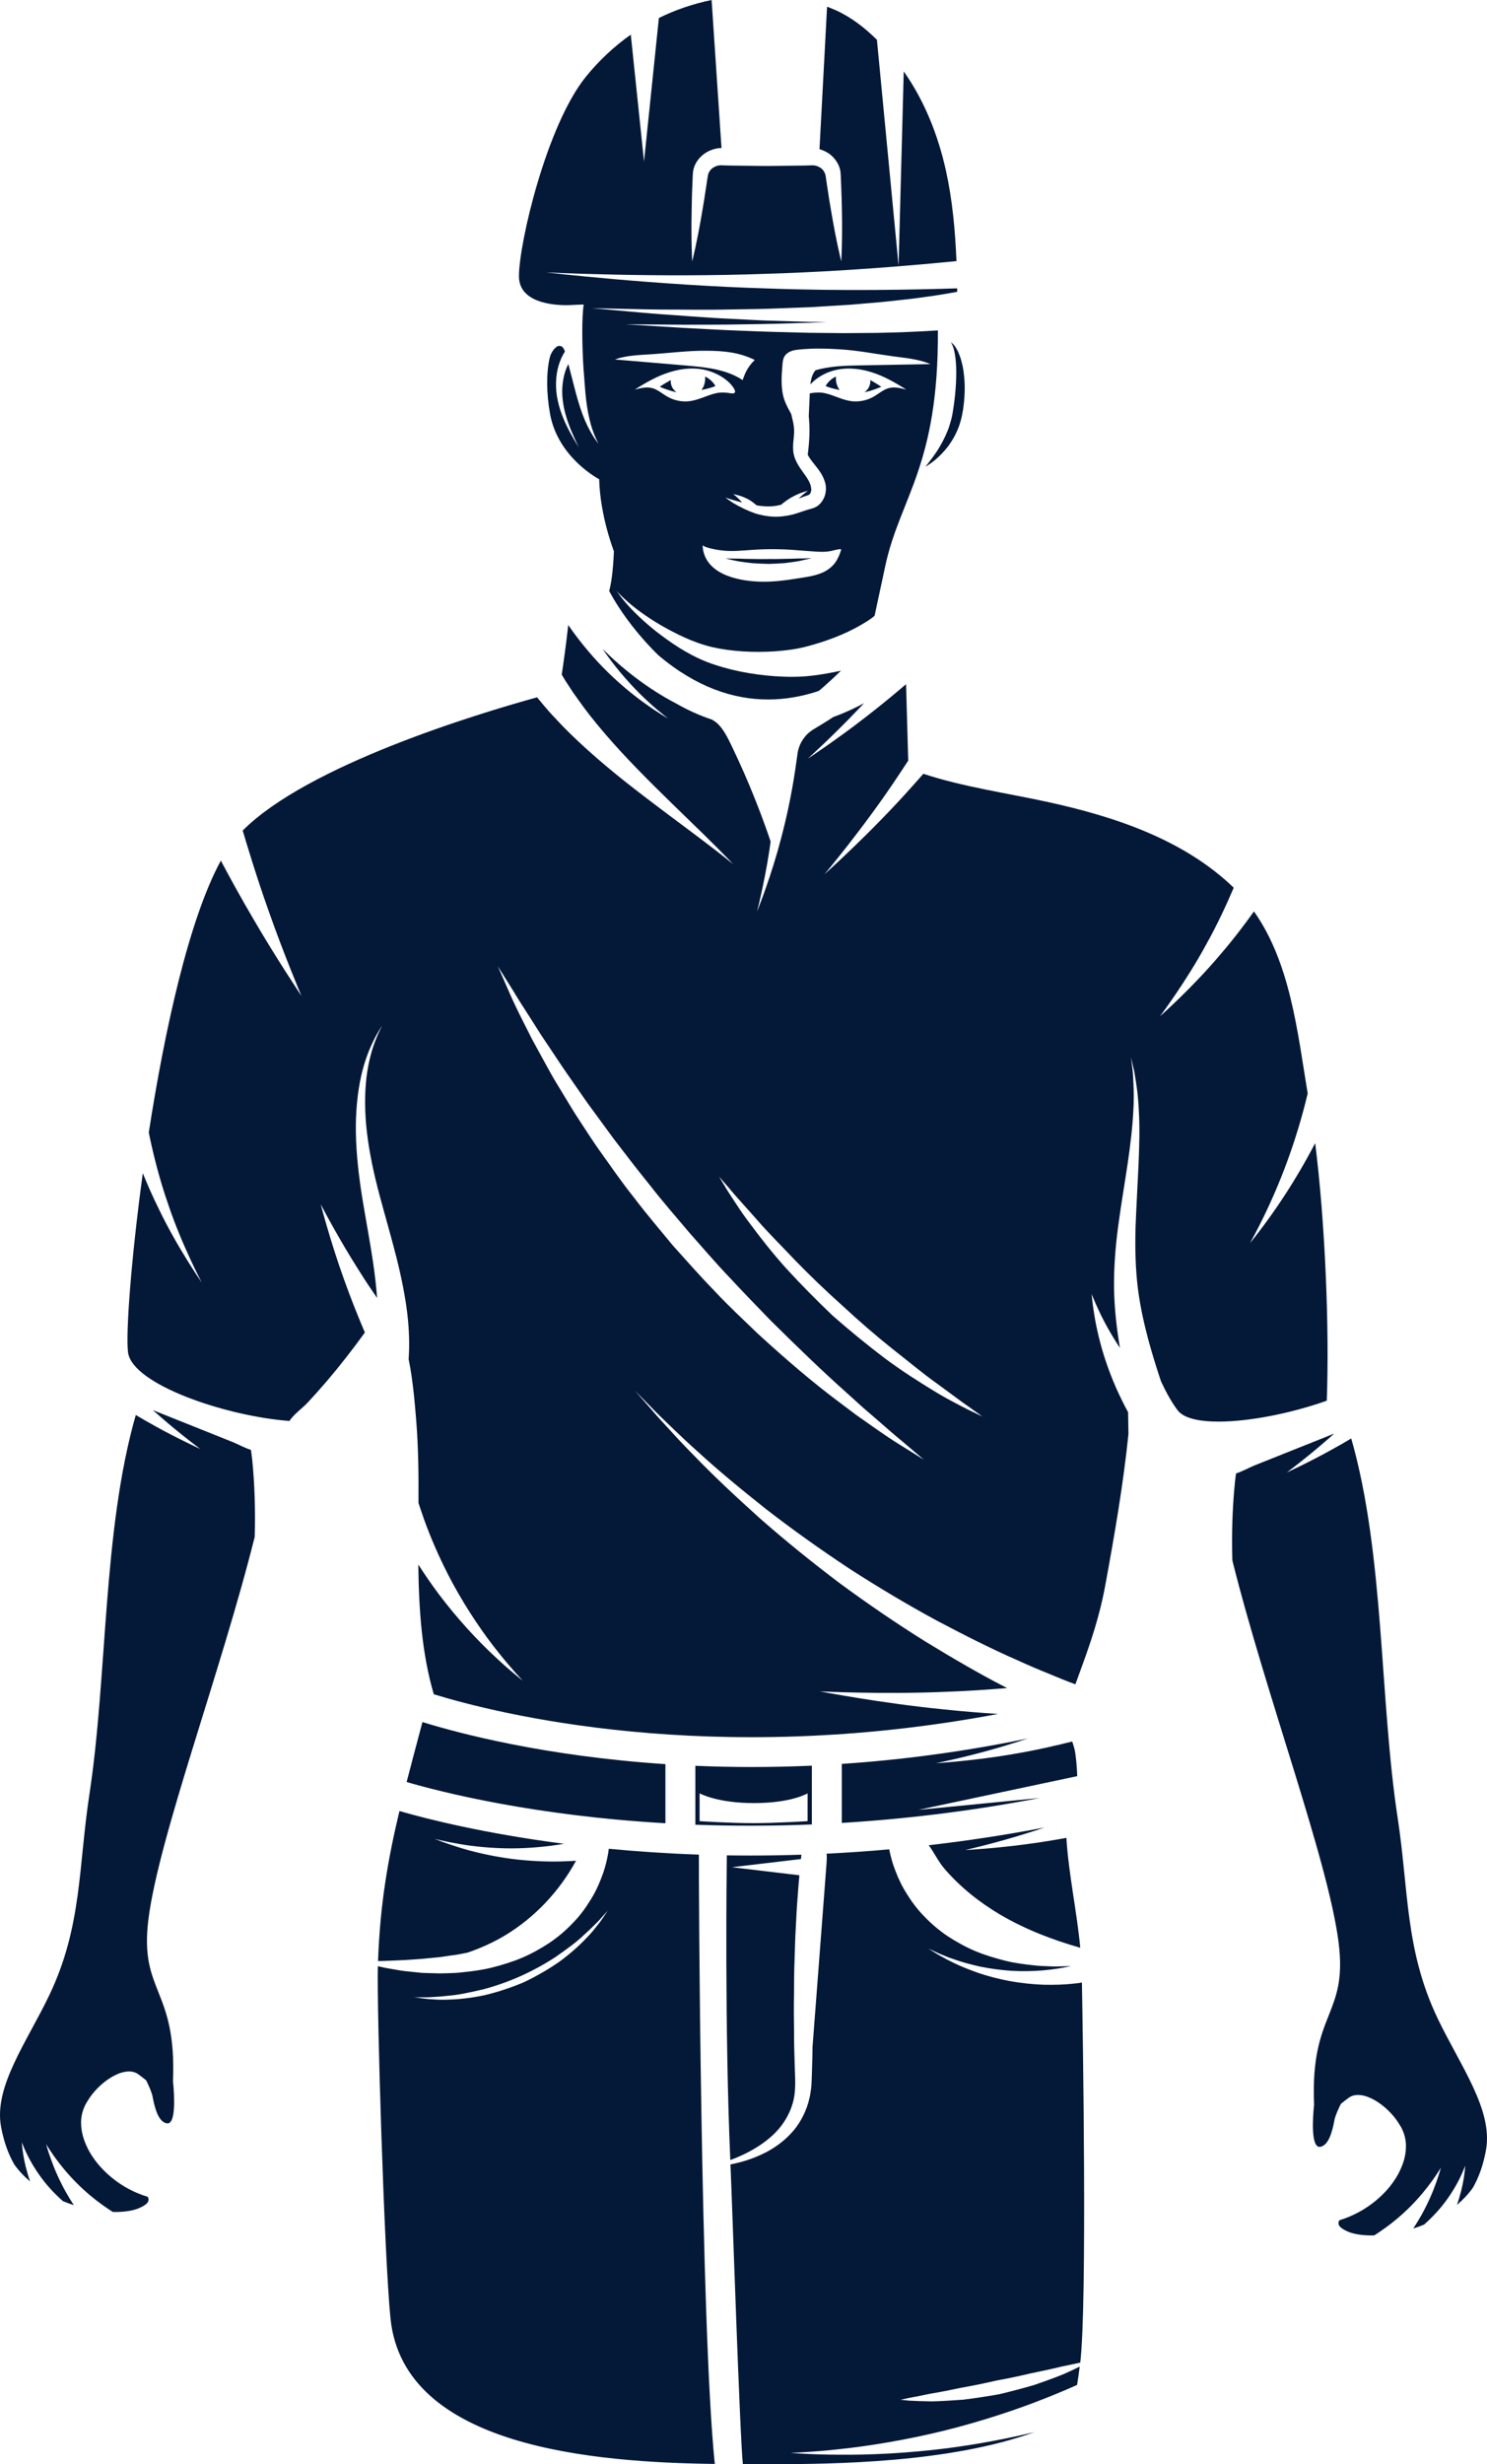 <svg version="1.1" id="图层_1" x="0px" y="0px" width="72.015px" height="119.296px" viewBox="0 0 72.015 119.296" enable-background="new 0 0 72.015 119.296" xml:space="preserve" xmlns="http://www.w3.org/2000/svg" xmlns:xlink="http://www.w3.org/1999/xlink" xmlns:xml="http://www.w3.org/XML/1998/namespace">
  <path fill="#041838" d="M36.346,59.42L36.346,59.42L36.346,59.42L36.346,59.42L36.346,59.42L36.346,59.42L36.346,59.42L36.346,59.42
	L36.346,59.42L36.346,59.42L36.346,59.42z M25.133,13.373c0-1.602,1.34-7.32,3.25-9.669c0.621-0.763,1.342-1.446,2.166-2.026
	l0.641,6.142l0.719-6.948C32.682,0.489,33.533,0.193,34.463,0l0.479,7.163c-0.004,0-0.006,0-0.008,0
	c-0.322,0.012-0.641,0.13-0.889,0.329c-0.248,0.207-0.43,0.47-0.482,0.822c-0.023,0.259-0.023,0.45-0.033,0.671
	c-0.021,0.423-0.027,0.824-0.033,1.195c-0.033,1.48,0.027,2.475,0.027,2.475s0.242-0.967,0.486-2.427
	c0.062-0.365,0.129-0.762,0.188-1.182c0.035-0.2,0.061-0.443,0.102-0.625c0.029-0.084,0.111-0.226,0.23-0.299
	c0.119-0.08,0.268-0.127,0.42-0.119c0.221,0.007,0.473,0.016,0.713,0.016c0.484,0.005,0.979,0.011,1.469,0.017
	c0.492-0.006,0.986-0.012,1.471-0.017c0.234,0,0.502-0.006,0.703-0.015c0.172-0.007,0.307,0.04,0.43,0.12
	c0.119,0.079,0.195,0.194,0.232,0.316l0.012,0.048l0.014,0.078l0.023,0.163c0.018,0.108,0.031,0.214,0.047,0.317
	c0.059,0.42,0.127,0.816,0.19,1.182c0.244,1.46,0.488,2.427,0.488,2.427s0.061-0.994,0.031-2.476
	c-0.008-0.37-0.016-0.771-0.035-1.194c-0.004-0.106-0.008-0.214-0.014-0.322l-0.006-0.164l-0.006-0.085l-0.01-0.118
	c-0.051-0.315-0.236-0.605-0.483-0.805c-0.154-0.125-0.34-0.213-0.531-0.269l0.367-6.899c0.143,0.056,0.287,0.114,0.43,0.177
	c0.75,0.339,1.402,0.853,1.984,1.425l1.049,10.941l0.25-9.409c1.014,1.438,1.664,3.099,2.041,4.793
	c0.318,1.443,0.451,2.915,0.512,4.391c-1.967,0.194-5.543,0.508-9.141,0.612c-5.361,0.201-10.738-0.066-10.738-0.066
	s5.346,0.623,10.738,0.778c3.584,0.133,7.172,0.06,9.176-0.005c0,0.056,0,0.112,0,0.169c-0.465,0.083-0.967,0.17-1.508,0.241
	c-0.553,0.086-1.146,0.143-1.756,0.212c-0.611,0.067-1.248,0.11-1.893,0.169c-0.648,0.04-1.305,0.08-1.963,0.121
	c-0.658,0.023-1.318,0.05-1.969,0.073c-0.646,0.022-1.287,0.025-1.906,0.037c-1.238,0.03-2.395,0.001-3.389,0.005
	c-0.496-0.002-0.949-0.018-1.352-0.025c-0.404-0.009-0.756-0.017-1.045-0.023c-0.58-0.012-0.91-0.02-0.91-0.02
	s0.33,0.029,0.906,0.081c0.287,0.025,0.639,0.057,1.041,0.093c0.4,0.034,0.853,0.081,1.35,0.116
	c0.992,0.062,2.146,0.169,3.389,0.223c0.623,0.029,1.262,0.071,1.916,0.093c0.652,0.019,1.316,0.038,1.98,0.058
	c0.268,0.002,0.527,0.003,0.793,0.006c-0.279,0.012-0.557,0.023-0.838,0.036c-1.113,0.037-2.227,0.067-3.268,0.078
	c-1.045,0.023-2.02,0.012-2.854,0.017c-1.672-0.012-2.785-0.02-2.785-0.02s1.111,0.069,2.779,0.173
	c0.834,0.039,1.809,0.103,2.855,0.139c1.043,0.046,2.158,0.076,3.273,0.1c0.561,0.007,1.117,0.012,1.668,0.016
	c0.549-0.003,1.094-0.008,1.617-0.012c0.524-0.015,1.029-0.02,1.514-0.045c0.48-0.018,0.936-0.044,1.359-0.072
	c0.02-0.002,0.039-0.004,0.062-0.005c0.037,6.59-1.842,8.094-2.551,11.417c-0.172,0.799-0.342,1.598-0.514,2.397
	c-0.053,0.048-0.105,0.093-0.166,0.134c-0.131,0.097-0.33,0.219-0.508,0.321c-0.369,0.213-0.777,0.409-1.223,0.584
	c-0.438,0.172-0.934,0.332-1.414,0.457c-0.467,0.122-0.984,0.189-1.5,0.227c-1.037,0.069-2.109,0.013-3.061-0.204
	c-0.935-0.223-1.795-0.666-2.492-1.065c-0.699-0.412-1.246-0.821-1.601-1.137c-0.359-0.314-0.535-0.525-0.535-0.525
	s0.041,0.056,0.115,0.161c0.072,0.105,0.188,0.256,0.348,0.438c0.312,0.366,0.809,0.854,1.461,1.374
	c0.662,0.507,1.455,1.081,2.479,1.483c1.014,0.383,2.135,0.6,3.285,0.683c0.574,0.037,1.156,0.044,1.75-0.025
	c0.5-0.058,0.965-0.142,1.434-0.244c-0.244,0.238-0.498,0.475-0.76,0.708c-0.102,0.093-0.211,0.183-0.318,0.273
	c-0.764,0.255-1.588,0.413-2.453,0.413c-1.654,0-3.469-0.577-5.33-2.157c-0.787-0.775-1.436-1.595-1.895-2.303
	c-0.188-0.285-0.34-0.552-0.471-0.796c0.086-0.303,0.186-0.869,0.23-1.92c0,0-0.672-1.709-0.713-3.487c0,0-2-1.033-2.381-3.169
	c-0.18-0.994-0.182-2.013-0.014-2.719c0.014-0.041,0.025-0.084,0.041-0.125c0.045-0.118,0.123-0.24,0.205-0.324
	c0.088-0.082,0.127-0.115,0.211-0.118c0.094,0.011,0.145,0.005,0.233,0.163c0.016,0.031,0.031,0.07,0.045,0.109
	c-0.022,0.032-0.045,0.071-0.074,0.123c-0.072,0.127-0.16,0.314-0.23,0.551c-0.145,0.471-0.178,1.124-0.035,1.736
	c0.135,0.613,0.404,1.17,0.623,1.572c0.223,0.399,0.389,0.657,0.389,0.657s-0.141-0.273-0.318-0.691
	c-0.18-0.416-0.391-0.989-0.459-1.579c-0.078-0.586,0.018-1.175,0.178-1.565c0.029-0.072,0.061-0.137,0.092-0.196
	c0.129,0.492,0.256,0.982,0.375,1.444c0.129,0.476,0.274,0.92,0.43,1.284c0.156,0.366,0.322,0.652,0.449,0.844
	c0.127,0.189,0.211,0.291,0.211,0.291s-0.064-0.114-0.156-0.322c-0.09-0.207-0.203-0.51-0.287-0.883
	c-0.092-0.374-0.156-0.816-0.199-1.297c-0.029-0.369-0.061-0.758-0.09-1.149c-0.072-1.138-0.086-2.499,0.01-3.095
	c-0.139,0.004-0.381,0.01-0.566,0.022c0,0-0.113,0.009-0.293,0.009C26.735,14.77,25.133,14.637,25.133,13.373z M33.393,19.422
	c0.428-0.055,0.822-0.271,1.242-0.377c0.271-0.068,0.508-0.045,0.777-0.004c0.229,0.036,0.232-0.099,0.094-0.295
	c-0.277-0.393-0.758-0.662-1.188-0.791c-0.611-0.184-1.266-0.131-1.869,0.057c-0.607,0.186-1.168,0.504-1.707,0.851
	c0.277-0.075,0.57-0.15,0.852-0.072c0.264,0.073,0.483,0.271,0.723,0.409C32.647,19.388,33.026,19.467,33.393,19.422z M40.74,26.587
	c0,0-0.127-0.01-0.338,0.049c-0.328,0.094-0.6,0.085-0.936,0.064c-0.352-0.022-0.637-0.046-0.975-0.072
	c-0.674-0.052-1.352-0.055-2.027-0.01c-0.5,0.032-1.049,0.095-1.547,0.024c-0.041-0.004-0.086-0.011-0.133-0.018
	c-0.094-0.014-0.197-0.034-0.295-0.057c-0.049-0.012-0.096-0.021-0.141-0.034c-0.182-0.049-0.318-0.103-0.311-0.157l0,0l0,0
	c0,0-0.004,0.03-0.004,0.088l0,0c0.004,0.058,0.01,0.142,0.037,0.249c0.285,1.157,1.807,1.431,2.82,1.448
	c0.553,0.009,1.102-0.056,1.645-0.145c0.479-0.08,1.023-0.128,1.455-0.375c0.426-0.245,0.555-0.548,0.643-0.737
	C40.717,26.708,40.74,26.587,40.74,26.587z M36.641,24.463c-0.068-0.059-0.281-0.244-0.531-0.353
	c-0.295-0.142-0.598-0.185-0.598-0.185s0.25,0.175,0.418,0.397c0,0.003,0.002,0.004,0.002,0.005
	c-0.139-0.036-0.266-0.073-0.369-0.105c-0.275-0.077-0.434-0.136-0.434-0.136s0.131,0.103,0.375,0.263
	c0.252,0.147,0.619,0.349,1.105,0.517c0.246,0.072,0.525,0.132,0.834,0.145c0.309,0.017,0.639-0.027,0.955-0.104
	c0.311-0.084,0.625-0.214,0.9-0.283c0.086-0.024,0.223-0.067,0.338-0.162c0.113-0.095,0.184-0.196,0.24-0.3
	c0.113-0.209,0.148-0.47,0.109-0.695c-0.092-0.445-0.35-0.741-0.547-0.992c-0.135-0.167-0.248-0.316-0.32-0.463
	c0.084-0.638,0.115-1.214,0.051-1.857c0.016-0.372,0.033-0.743,0.049-1.114h0.002c0.271-0.041,0.506-0.064,0.777,0.004
	c0.418,0.105,0.812,0.322,1.24,0.377c0.369,0.045,0.75-0.034,1.078-0.222c0.24-0.139,0.459-0.336,0.721-0.409
	c0.281-0.078,0.576-0.003,0.854,0.072c-0.539-0.348-1.102-0.665-1.705-0.851c-0.607-0.188-1.26-0.24-1.871-0.057
	c-0.377,0.112-0.785,0.338-1.068,0.656c0.02-0.194,0.061-0.386,0.156-0.557c0.025-0.047,0.059-0.087,0.092-0.129
	c0.672-0.2,1.412-0.224,2.125-0.236c1.146-0.021,2.291-0.041,3.439-0.062c-0.566-0.248-1.232-0.297-1.848-0.383
	c-0.84-0.116-1.676-0.28-2.523-0.332c-0.332-0.021-0.68-0.038-1.029-0.036c-0.047,0-0.098-0.002-0.15-0.002
	c-0.354,0.008-0.818,0.04-1.018,0.076c-0.199,0.037-0.394,0.134-0.494,0.295c-0.078,0.126-0.092,0.277-0.104,0.422
	c-0.047,0.575-0.09,1.169,0.104,1.719c0.084,0.229,0.205,0.445,0.324,0.664c0.018,0.068,0.033,0.136,0.049,0.208
	c0.059,0.229,0.1,0.473,0.088,0.72c-0.008,0.255-0.08,0.554-0.033,0.934c0.064,0.396,0.299,0.713,0.48,0.97
	c0.191,0.257,0.348,0.502,0.373,0.709c0.023,0.098,0.014,0.178-0.021,0.261c-0.018,0.038-0.043,0.074-0.053,0.082
	c-0.012,0.012-0.031,0.026-0.096,0.048c-0.158,0.049-0.295,0.104-0.428,0.156c0.215-0.221,0.451-0.379,0.451-0.379
	s-0.359,0.083-0.701,0.267c-0.271,0.136-0.51,0.333-0.602,0.41c-0.133,0.035-0.264,0.058-0.393,0.07
	c-0.254,0.022-0.504,0.003-0.738-0.033C36.678,24.47,36.658,24.465,36.641,24.463z M29.779,17.403
	c1.141,0.096,2.283,0.193,3.424,0.29c0.959,0.082,1.971,0.18,2.764,0.708c0.131-0.394,0.275-0.671,0.586-0.974
	c-0.754-0.374-1.516-0.444-2.363-0.447c-0.852-0.006-1.695,0.103-2.541,0.163C31.027,17.188,30.361,17.192,29.779,17.403z
	 M39.395,12.655v0.029l0.002-0.029H39.395z M40.485,18.229c-0.289,0.13-0.447,0.363-0.5,0.456c0.115,0.066,0.426,0.145,0.674,0.195
	C40.479,18.621,40.473,18.365,40.485,18.229z M32.227,85.405c-5.908-0.392-10.084-1.515-11.768-2.038
	c-0.275,1.031-0.529,1.988-0.766,2.903c1.744,0.507,6.199,1.631,12.533,1.996V85.405z M39.319,88.324
	c-1.998,0.082-3.889,0.076-5.643,0.013v-2.852c0.875,0.038,1.787,0.059,2.73,0.059c0.94,0,1.914-0.021,2.912-0.065V88.324z
	 M39.111,86.818c0,0-0.768,0.472-2.598,0.472c-1.795,0-2.631-0.472-2.631-0.472v1.346c0,0,1.432,0.097,2.604,0.097
	c1.102,0,2.625-0.097,2.625-0.097V86.818z M42.151,18.4c0.012,0.293-0.131,0.478-0.281,0.59c0.344-0.071,0.666-0.202,0.812-0.266
	C42.539,18.623,42.285,18.477,42.151,18.4z M18.309,94.938c0.176-0.001,0.369-0.007,0.592-0.018
	c0.293-0.017,0.623-0.021,0.979-0.049c0.355-0.02,0.74-0.052,1.141-0.096c0.205-0.016,0.41-0.041,0.617-0.076
	c0.209-0.039,0.424-0.05,0.637-0.097c0.119-0.024,0.242-0.047,0.361-0.07c0.631-0.215,1.244-0.49,1.816-0.832
	c1.445-0.869,2.639-2.14,3.445-3.619c-0.145,0.009-0.305,0.021-0.477,0.025c-0.736,0.035-1.711,0.006-2.67-0.12
	c-0.959-0.126-1.898-0.35-2.58-0.569c-0.685-0.214-1.125-0.397-1.125-0.397s0.461,0.123,1.162,0.243
	c0.697,0.127,1.641,0.22,2.576,0.22c0.928-0.004,1.848-0.101,2.531-0.223c-3.854-0.498-6.613-1.194-7.969-1.586
	C18.781,90.032,18.404,92.228,18.309,94.938z M44.82,22.596c0,0,0.09-0.05,0.244-0.158c0.148-0.107,0.359-0.271,0.576-0.507
	c0.221-0.232,0.451-0.536,0.633-0.903c0.09-0.184,0.176-0.378,0.232-0.586c0.066-0.203,0.104-0.431,0.139-0.629
	c0.061-0.427,0.09-0.848,0.072-1.249c-0.004-0.2-0.027-0.393-0.051-0.575c-0.021-0.182-0.062-0.353-0.104-0.508
	c-0.039-0.155-0.094-0.295-0.146-0.416c-0.053-0.12-0.115-0.22-0.164-0.298c-0.059-0.075-0.108-0.13-0.149-0.162
	c-0.035-0.034-0.053-0.052-0.053-0.052s0.01,0.023,0.035,0.067c0.023,0.04,0.047,0.11,0.08,0.189
	c0.057,0.171,0.105,0.418,0.129,0.719c0.045,0.601,0.004,1.416-0.117,2.208c-0.033,0.211-0.059,0.393-0.111,0.581
	c-0.051,0.187-0.102,0.369-0.174,0.539c-0.135,0.345-0.305,0.65-0.463,0.908c-0.166,0.257-0.322,0.462-0.432,0.606
	C44.885,22.514,44.82,22.596,44.82,22.596z M37.986,27.055c-0.244,0.009-0.504,0.011-0.764,0.008
	c-0.26,0.005-0.521,0.003-0.766-0.002c-0.246-0.003-0.475-0.006-0.67-0.016c-0.393,0.001-0.658-0.012-0.658-0.012
	s0.256,0.066,0.646,0.145c0.195,0.031,0.424,0.06,0.672,0.086c0.246,0.018,0.512,0.029,0.775,0.036
	c0.264-0.008,0.527-0.021,0.773-0.039c0.25-0.03,0.479-0.06,0.674-0.093c0.389-0.081,0.645-0.148,0.645-0.148
	s-0.266,0.016-0.66,0.018C38.459,27.047,38.231,27.053,37.986,27.055z M34.649,18.685c-0.055-0.093-0.215-0.326-0.502-0.456
	c0.016,0.137,0.008,0.392-0.172,0.651C34.223,18.83,34.529,18.751,34.649,18.685z M32.485,18.4
	c-0.139,0.076-0.391,0.223-0.533,0.324c0.146,0.063,0.467,0.194,0.814,0.266C32.613,18.878,32.467,18.693,32.485,18.4z
	 M18.912,112.246c-0.301-2.934-0.67-15.011-0.611-17.06c0.17,0.042,0.355,0.084,0.572,0.118c0.293,0.05,0.623,0.12,0.99,0.146
	c0.185,0.019,0.377,0.039,0.572,0.06c0.201,0.011,0.406,0.011,0.617,0.018c0.211,0.01,0.432,0.007,0.656-0.002
	c0.223-0.007,0.451-0.013,0.684-0.045c0.463-0.046,0.947-0.108,1.43-0.227c0.48-0.122,0.965-0.268,1.435-0.465
	c0.469-0.197,0.918-0.447,1.338-0.723c0.42-0.283,0.803-0.605,1.133-0.956c0.338-0.34,0.615-0.716,0.844-1.089
	c0.238-0.366,0.41-0.739,0.545-1.093c0.143-0.349,0.229-0.684,0.293-0.98c0.035-0.159,0.057-0.309,0.074-0.447
	c1.354,0.13,2.812,0.23,4.363,0.284c-0.012,0.848,0.082,22.885,0.771,29.498C28.834,119.208,19.555,118.502,18.912,112.246z
	 M20.059,96.691c0,0,0.166,0.022,0.459,0.061c0.145,0.022,0.324,0.036,0.529,0.044c0.205,0.015,0.439,0.021,0.693,0.007
	c0.506-0.011,1.1-0.08,1.723-0.212c0.621-0.146,1.269-0.359,1.898-0.623c0.613-0.292,1.205-0.632,1.729-0.998
	c0.514-0.376,0.959-0.774,1.307-1.143c0.18-0.179,0.33-0.358,0.457-0.521c0.129-0.159,0.24-0.301,0.32-0.424
	c0.166-0.243,0.26-0.383,0.26-0.383s-0.111,0.123-0.309,0.341c-0.092,0.115-0.223,0.239-0.365,0.381
	c-0.143,0.145-0.309,0.305-0.496,0.468c-0.359,0.347-0.836,0.685-1.342,1.04c-0.516,0.343-1.098,0.66-1.699,0.933
	c-0.602,0.269-1.227,0.488-1.826,0.646c-0.605,0.139-1.172,0.269-1.67,0.307c-0.25,0.031-0.477,0.048-0.68,0.058
	c-0.205,0.016-0.381,0.025-0.525,0.019C20.229,96.689,20.059,96.691,20.059,96.691z M53.527,76.755
	c-0.359,1.956-1.027,3.614-1.447,4.786c-0.016-0.006-0.031-0.012-0.045-0.018c-0.346-0.126-0.758-0.293-1.227-0.49
	c-0.475-0.191-1.004-0.416-1.576-0.677c-1.15-0.504-2.463-1.158-3.855-1.896c-1.385-0.749-2.832-1.609-4.246-2.522
	c-1.404-0.928-2.777-1.908-4.029-2.878c-1.238-0.98-2.379-1.928-3.312-2.786c-0.475-0.423-0.896-0.822-1.268-1.181
	c-0.373-0.357-0.697-0.669-0.953-0.937c-0.52-0.527-0.82-0.832-0.82-0.832s0.281,0.322,0.77,0.879
	c0.238,0.285,0.541,0.619,0.895,0.997c0.346,0.383,0.746,0.812,1.195,1.263c0.883,0.921,1.967,1.94,3.154,3.008
	c1.197,1.055,2.522,2.132,3.885,3.16c1.375,1.013,2.789,1.977,4.15,2.827c1.367,0.837,2.668,1.591,3.812,2.179
	c0.057,0.03,0.109,0.058,0.162,0.085c-0.926,0.077-1.99,0.147-3.061,0.185c-2.992,0.126-6.002-0.024-6.002-0.024
	s2.957,0.571,5.973,0.869c0.91,0.097,1.822,0.169,2.652,0.223c-13.908,2.622-24.348-0.036-27.326-0.954
	c-0.582-1.979-0.725-4.127-0.748-6.277c0.305,0.474,0.635,0.955,0.984,1.422c0.891,1.187,1.895,2.265,2.701,3.01
	c0.398,0.379,0.744,0.675,0.99,0.878c0.248,0.202,0.387,0.319,0.387,0.319s-0.123-0.137-0.336-0.371
	c-0.211-0.238-0.51-0.579-0.846-1.004c-0.684-0.846-1.5-2.036-2.186-3.29c-0.684-1.256-1.232-2.568-1.561-3.572
	c-0.047-0.132-0.088-0.255-0.125-0.376c0.008-1.339-0.004-2.684-0.113-4.019c-0.039-0.454-0.139-1.876-0.365-2.94
	c0.002-0.047,0.004-0.088,0.008-0.137c0.031-0.503,0.027-1.22-0.07-2.05c-0.098-0.832-0.285-1.776-0.533-2.757
	c-0.248-0.979-0.547-2-0.82-3.021c-0.27-1.015-0.49-2.037-0.604-3.012c-0.115-0.973-0.115-1.891-0.021-2.672
	c0.092-0.78,0.285-1.416,0.459-1.844c0.078-0.219,0.166-0.377,0.217-0.493c0.053-0.11,0.08-0.171,0.08-0.171
	s-0.033,0.056-0.098,0.162c-0.06,0.11-0.166,0.261-0.266,0.473c-0.217,0.413-0.479,1.036-0.654,1.828
	c-0.174,0.789-0.272,1.739-0.252,2.752c0.018,1.015,0.141,2.091,0.312,3.153c0.174,1.058,0.371,2.1,0.516,3.071
	c0.092,0.622,0.158,1.209,0.199,1.754c-0.275-0.397-0.565-0.828-0.844-1.275c-1.014-1.579-1.887-3.262-1.887-3.262
	s0.477,1.833,1.127,3.633c0.34,0.96,0.725,1.902,1.012,2.577c-0.588,0.813-1.207,1.608-1.859,2.372
	c-0.301,0.351-0.607,0.693-0.922,1.031c-0.225,0.241-0.678,0.569-0.871,0.878c-3.092-0.229-7.619-1.773-7.818-3.32
	c-0.115-0.883,0.139-4.457,0.715-8.675c0.221,0.542,0.479,1.135,0.768,1.715c0.9,1.883,2.088,3.58,2.088,3.58
	s-0.971-1.83-1.621-3.773c-0.488-1.384-0.807-2.799-0.945-3.492c0.768-4.956,1.947-10.337,3.49-13.161
	c0.398,0.75,0.953,1.768,1.541,2.766c1.121,1.934,2.361,3.781,2.361,3.781s-0.867-2.05-1.596-4.137
	c-0.567-1.59-1.049-3.196-1.248-3.867c3.154-3.165,11.316-5.638,14.256-6.45c0.096,0.118,0.199,0.243,0.32,0.385
	c0.166,0.2,0.359,0.419,0.58,0.648c0.857,0.938,2.105,2.05,3.396,3.071c1.293,1.021,2.613,1.982,3.59,2.721
	c0.979,0.737,1.615,1.252,1.615,1.252s-0.564-0.591-1.441-1.451c-0.877-0.86-2.066-1.987-3.197-3.15
	c-1.133-1.16-2.185-2.379-2.861-3.35c-0.176-0.237-0.33-0.462-0.455-0.662c-0.133-0.199-0.246-0.375-0.328-0.522
	c-0.008-0.015-0.014-0.024-0.023-0.038c0.092-0.627,0.219-1.529,0.314-2.403c0.426,0.619,1.018,1.369,1.682,2.049
	c0.709,0.726,1.49,1.368,2.107,1.797c0.305,0.22,0.568,0.389,0.754,0.503c0.186,0.114,0.293,0.179,0.293,0.179
	s-0.096-0.078-0.266-0.216c-0.17-0.135-0.41-0.335-0.684-0.588c-0.551-0.5-1.23-1.223-1.82-2.006c-0.141-0.184-0.271-0.371-0.4-0.56
	c0.953,0.95,2.168,1.918,3.576,2.649c0.562,0.32,1.135,0.578,1.719,0.771c0.07,0.041,0.137,0.082,0.197,0.132
	c0.305,0.238,0.535,0.679,0.75,1.129c0.434,0.9,0.807,1.76,1.104,2.505c0.301,0.746,0.527,1.378,0.682,1.821
	c0.041,0.121,0.074,0.225,0.107,0.317c-0.021,0.142-0.041,0.285-0.059,0.42c-0.137,0.898-0.293,1.642-0.408,2.16
	c-0.113,0.521-0.193,0.815-0.193,0.815s0.115-0.282,0.299-0.785c0.182-0.501,0.434-1.223,0.688-2.106
	c0.252-0.884,0.512-1.929,0.715-3.068c0.104-0.56,0.191-1.179,0.27-1.747c0.08-0.46,0.354-0.859,0.723-1.096l0.365-0.222
	c0.131-0.081,0.268-0.161,0.396-0.245c0.08-0.05,0.152-0.102,0.231-0.151c0.529-0.191,1.029-0.422,1.498-0.673
	c-0.113,0.119-0.225,0.239-0.342,0.358c-1.145,1.207-2.383,2.328-2.383,2.328s1.395-0.92,2.723-1.951
	c0.785-0.6,1.545-1.234,2.037-1.657c0.033,1.234,0.068,2.468,0.104,3.701c-0.166,0.254-0.332,0.51-0.506,0.766
	c-1.629,2.462-3.549,4.736-3.549,4.736s2.223-1.978,4.215-4.219c0.193-0.213,0.385-0.428,0.572-0.645
	c1.941,0.641,4.135,0.948,6.094,1.38c3.197,0.703,6.531,1.811,8.938,4.136c-0.307,0.721-0.771,1.743-1.326,2.734
	c-0.98,1.816-2.246,3.491-2.246,3.491s1.574-1.383,2.939-3.01c0.609-0.705,1.174-1.451,1.613-2.068
	c1.754,2.48,2.104,5.791,2.602,8.814c-0.594,2.497-1.525,4.944-2.791,7.243c1.199-1.49,2.254-3.115,3.154-4.84
	c0.488,3.882,0.691,8.978,0.562,12.47c-1.713,0.607-3.744,1.012-5.24,1.012c-0.947,0-1.678-0.162-1.973-0.536
	c-0.275-0.353-0.553-0.853-0.816-1.414c-0.023-0.076-0.053-0.159-0.082-0.25c-0.137-0.422-0.332-1.025-0.529-1.752
	c-0.193-0.728-0.393-1.578-0.51-2.503c-0.113-0.921-0.141-1.928-0.111-2.948c0.072-2.037,0.258-4.121,0.156-5.681
	c-0.031-0.781-0.145-1.423-0.219-1.868c-0.1-0.439-0.16-0.69-0.16-0.69s0.035,0.254,0.088,0.702c0.029,0.45,0.074,1.089,0.029,1.858
	c-0.037,0.767-0.139,1.657-0.279,2.607c-0.141,0.954-0.318,1.969-0.455,3.005c-0.139,1.033-0.219,2.091-0.201,3.098
	c0.023,1.007,0.141,1.934,0.271,2.719c0.002,0.029,0.008,0.054,0.012,0.084c-0.006-0.014-0.018-0.025-0.023-0.037
	c-0.398-0.597-0.748-1.234-0.98-1.731c-0.234-0.497-0.367-0.842-0.367-0.842s0.029,0.366,0.115,0.918
	c0.084,0.552,0.242,1.288,0.467,2.014c0.225,0.725,0.512,1.438,0.764,1.963c0.201,0.426,0.363,0.727,0.42,0.827
	c0.006,0.348,0.01,0.703,0.018,1.06C54.406,71.799,54,74.186,53.527,76.755z M47.582,68.579c0,0-0.223-0.159-0.611-0.438
	c-0.195-0.131-0.428-0.303-0.695-0.5c-0.266-0.197-0.564-0.417-0.893-0.658c-0.662-0.467-1.391-1.078-2.184-1.699
	c-0.793-0.633-1.609-1.339-2.396-2.07c-0.805-0.719-1.582-1.466-2.287-2.192c-0.695-0.733-1.369-1.4-1.896-2.017
	c-0.271-0.304-0.518-0.582-0.74-0.829c-0.221-0.248-0.414-0.462-0.561-0.647c-0.314-0.357-0.494-0.565-0.494-0.565
	s0.143,0.233,0.387,0.644c0.127,0.202,0.285,0.445,0.471,0.723c0.182,0.278,0.393,0.589,0.643,0.913
	c0.488,0.657,1.076,1.416,1.766,2.179c0.693,0.755,1.461,1.536,2.256,2.29c0.826,0.723,1.674,1.416,2.492,2.035
	c0.822,0.614,1.633,1.126,2.332,1.554c0.35,0.217,0.676,0.4,0.971,0.556c0.293,0.156,0.551,0.29,0.764,0.396
	C47.336,68.46,47.582,68.579,47.582,68.579z M26.297,51.279c0.184,0.328,0.365,0.676,0.572,1.023
	c0.211,0.348,0.428,0.706,0.65,1.072c0.221,0.371,0.457,0.744,0.709,1.121c0.248,0.377,0.498,0.768,0.768,1.149
	c0.549,0.764,1.096,1.571,1.715,2.341c0.598,0.789,1.248,1.551,1.887,2.325c0.674,0.745,1.334,1.501,2.025,2.206
	c0.672,0.727,1.391,1.382,2.064,2.036c1.385,1.271,2.723,2.412,3.928,3.308c0.299,0.227,0.59,0.442,0.861,0.648
	c0.279,0.196,0.545,0.384,0.795,0.558c0.5,0.351,0.938,0.649,1.312,0.878c0.74,0.463,1.166,0.726,1.166,0.726
	s-0.381-0.322-1.047-0.888c-0.338-0.275-0.736-0.622-1.191-1.021c-0.23-0.199-0.473-0.41-0.73-0.63
	c-0.252-0.23-0.517-0.47-0.795-0.719c-1.111-0.989-2.361-2.193-3.678-3.499c-0.646-0.667-1.314-1.354-1.975-2.067
	c-0.674-0.703-1.314-1.456-1.971-2.198c-0.637-0.755-1.289-1.498-1.885-2.268c-0.613-0.755-1.197-1.517-1.76-2.253
	c-0.273-0.376-0.543-0.743-0.807-1.103c-0.266-0.359-0.525-0.711-0.764-1.064c-0.244-0.349-0.48-0.69-0.709-1.019
	c-0.23-0.328-0.438-0.655-0.648-0.963c-0.205-0.309-0.404-0.606-0.594-0.89c-0.182-0.285-0.354-0.558-0.516-0.813
	c-0.33-0.51-0.615-0.954-0.838-1.33c-0.463-0.74-0.729-1.163-0.729-1.163s0.201,0.458,0.551,1.259
	c0.174,0.4,0.402,0.881,0.678,1.426c0.139,0.271,0.281,0.561,0.438,0.865C25.944,50.636,26.117,50.951,26.297,51.279z
	 M36.994,119.294c0.053,0,0.105,0,0.158,0c0.074,0,0.15,0,0.23,0c3.012,0,8.617-0.065,12.711-1.551
	c-1.242,0.299-2.719,0.585-4.207,0.778c-1.902,0.243-3.809,0.333-5.232,0.315c-0.713,0-1.307-0.024-1.721-0.047
	c-0.414-0.025-0.648-0.036-0.648-0.036s0.234-0.016,0.648-0.038c0.414-0.025,1.004-0.068,1.707-0.146
	c1.406-0.146,3.27-0.448,5.088-0.898c1.818-0.45,3.59-1.044,4.883-1.562c0.648-0.255,1.182-0.485,1.551-0.651l0.002-0.002
	c0.047-0.284,0.088-0.582,0.125-0.885c-0.209,0.103-0.465,0.226-0.764,0.359c-0.416,0.17-0.908,0.348-1.439,0.531
	c-0.539,0.158-1.117,0.311-1.701,0.45c-0.592,0.104-1.188,0.193-1.742,0.262c-0.562,0.042-1.086,0.071-1.533,0.082
	c-0.451-0.008-0.824-0.022-1.086-0.037c-0.262-0.028-0.41-0.042-0.41-0.042s0.145-0.032,0.402-0.087
	c0.256-0.048,0.623-0.117,1.057-0.21c0.438-0.069,0.945-0.171,1.482-0.285c0.545-0.095,1.121-0.213,1.691-0.345
	c0.578-0.105,1.15-0.226,1.688-0.354c0.541-0.109,1.045-0.219,1.477-0.326c0.359-0.071,0.664-0.137,0.906-0.192
	c0.342-2.884,0.119-16.144,0.08-18.398c-0.141,0.023-0.293,0.044-0.459,0.057c-0.414,0.047-0.898,0.059-1.412,0.048
	c-0.514-0.02-1.059-0.077-1.598-0.171c-0.533-0.1-1.062-0.236-1.539-0.397c-0.479-0.17-0.916-0.344-1.274-0.526
	c-0.182-0.085-0.344-0.172-0.486-0.254c-0.145-0.079-0.266-0.147-0.365-0.212c-0.195-0.126-0.309-0.195-0.309-0.195
	s0.119,0.055,0.332,0.155c0.102,0.053,0.232,0.107,0.383,0.167c0.148,0.064,0.316,0.131,0.506,0.192
	c0.371,0.137,0.816,0.257,1.297,0.365c0.482,0.098,1,0.167,1.52,0.203c0.518,0.026,1.035,0.02,1.518-0.021
	c0.48-0.047,0.924-0.111,1.297-0.197c0.018-0.006,0.035-0.011,0.055-0.014c-0.141,0.003-0.277,0.009-0.422,0.015
	c-0.215,0.01-0.434,0.009-0.656-0.004c-0.223-0.008-0.453-0.012-0.684-0.043c-0.465-0.047-0.949-0.108-1.43-0.228
	c-0.48-0.123-0.967-0.266-1.438-0.463c-0.469-0.197-0.916-0.449-1.34-0.723c-0.418-0.283-0.799-0.607-1.131-0.956
	c-0.336-0.341-0.615-0.717-0.844-1.09c-0.236-0.368-0.41-0.74-0.545-1.095c-0.141-0.35-0.229-0.682-0.291-0.979
	c-0.006-0.029-0.008-0.056-0.014-0.084c-1.039,0.094-2.051,0.162-3.037,0.211c0.02,0.159,0.008,0.335-0.004,0.497
	c-0.137,1.81-0.277,3.616-0.414,5.425c-0.086,1.142-0.174,2.282-0.262,3.425c-0.006,0.319-0.008,0.643-0.021,0.961
	c-0.012,0.294-0.012,0.556-0.031,0.865c-0.006,0.133-0.029,0.29-0.055,0.45c-0.023,0.156-0.066,0.3-0.102,0.446
	c-0.174,0.574-0.469,1.093-0.844,1.483c-0.367,0.396-0.785,0.683-1.186,0.897c-0.656,0.339-1.262,0.503-1.736,0.594
	c0.08,1.758,0.453,13.138,0.601,14.511c0.094,0,0.195,0.002,0.285,0.002C36.524,119.296,36.766,119.294,36.994,119.294z
	 M50.588,88.473c-1.93,0.368-3.803,0.65-5.609,0.858c0.262,0.359,0.475,0.805,0.758,1.134c0.762,0.887,1.689,1.626,2.693,2.22
	c1.213,0.714,2.531,1.223,3.887,1.609c-0.166-1.772-0.564-3.556-0.672-5.32c-0.539,0.098-1.215,0.212-1.895,0.301
	c-1.502,0.207-3.008,0.29-3.008,0.29s1.473-0.337,2.898-0.787C49.967,88.68,50.285,88.575,50.588,88.473z M49.774,84.163
	c-3.184,0.658-6.199,1.043-9.006,1.23v2.857c2.98-0.18,6.193-0.555,9.59-1.207l-5.885,0.576l7.695-1.633
	c-0.014-0.56-0.08-1.093-0.123-1.281c-0.035-0.144-0.076-0.272-0.117-0.396c-0.715,0.181-1.762,0.425-2.822,0.601
	c-1.885,0.333-3.783,0.45-3.783,0.45s1.863-0.37,3.666-0.945C49.252,84.335,49.516,84.249,49.774,84.163z M38.809,89.815
	c0-0.009,0-0.017,0.004-0.026c-0.836,0.026-1.652,0.041-2.445,0.041c-0.396,0-0.783-0.004-1.168-0.009
	c-0.008,0.628-0.109,8.336,0.168,14.752c0.435-0.163,0.971-0.399,1.512-0.771c0.342-0.24,0.688-0.53,0.965-0.9
	c0.275-0.365,0.49-0.795,0.594-1.274c0.104-0.471,0.07-0.995,0.051-1.58c-0.021-0.573-0.035-1.152-0.035-1.733
	c-0.008-0.581-0.014-1.163-0.002-1.733c0.008-0.573,0.002-1.136,0.027-1.681c0.02-0.545,0.027-1.071,0.059-1.568
	c0.027-0.5,0.045-0.973,0.084-1.41c0.027-0.416,0.059-0.798,0.09-1.139l-3.268-0.389l3.344-0.396
	C38.795,89.934,38.803,89.873,38.809,89.815z M69.631,97.727c-1.59-3.321-1.404-6.202-1.943-9.725
	c-0.879-5.752-0.635-12.74-2.248-18.364c-0.293,0.176-0.619,0.365-0.951,0.545c-1.068,0.596-2.17,1.102-2.17,1.102
	s0.975-0.726,1.881-1.518c0.143-0.12,0.279-0.243,0.416-0.365c-0.158,0.062-0.312,0.125-0.469,0.188
	c-1.137,0.453-2.273,0.908-3.408,1.36c-0.236,0.096-0.561,0.281-0.877,0.381c-0.025,0.178-0.045,0.329-0.055,0.432
	c-0.125,1.255-0.162,2.517-0.125,3.776c1.633,6.54,4.648,14.535,5.148,18.515c0.447,3.558-1.379,3.324-1.189,7.835
	c-0.012,0.119-0.207,1.866,0.199,2.031c0.025,0.012,0.061,0.016,0.096,0.012c0.395-0.065,0.578-0.677,0.697-1.325
	c0-0.002,0,0,0-0.002c0.045-0.203,0.191-0.524,0.307-0.756c0.125-0.102,0.258-0.205,0.379-0.293
	c0.658-0.476,1.916,0.378,2.457,1.294c0.207,0.311,0.314,0.688,0.314,1.024c0.004,0.441-0.113,0.821-0.266,1.152
	c-0.148,0.332-0.344,0.619-0.547,0.869c-0.414,0.496-0.883,0.854-1.305,1.104c-0.428,0.25-0.809,0.396-1.08,0.479
	c-0.01,0.003-0.02,0.008-0.031,0.011c-0.105,0.194-0.008,0.368,0.443,0.557c0.273,0.113,0.664,0.174,1.123,0.174
	c0.043,0,0.086,0,0.129-0.002c0.096-0.06,0.283-0.183,0.525-0.356c0.352-0.249,0.805-0.623,1.223-1.041
	c0.416-0.418,0.799-0.884,1.061-1.253c0.264-0.368,0.42-0.63,0.42-0.63s-0.078,0.294-0.234,0.729
	c-0.152,0.437-0.399,1.007-0.705,1.559c-0.129,0.229-0.264,0.45-0.402,0.661c0.174-0.055,0.35-0.12,0.525-0.191
	c0.244-0.217,0.701-0.65,1.084-1.184c0.275-0.376,0.516-0.788,0.67-1.113c0.154-0.326,0.238-0.555,0.238-0.555
	s-0.014,0.244-0.07,0.606c-0.057,0.357-0.168,0.83-0.332,1.293c0.285-0.24,0.545-0.514,0.766-0.821
	c0.287-0.499,0.51-1.096,0.643-1.848C72.313,102.14,70.713,99.989,69.631,97.727z M7.188,92.918
	c0.498-3.982,3.514-11.976,5.148-18.518c0.037-1.258,0-2.52-0.125-3.774c-0.012-0.101-0.031-0.255-0.057-0.435
	c-0.314-0.097-0.641-0.283-0.875-0.375c-1.137-0.457-2.272-0.908-3.408-1.363c-0.156-0.062-0.312-0.125-0.469-0.187
	c0.135,0.12,0.274,0.243,0.416,0.364c0.906,0.792,1.881,1.517,1.881,1.517s-1.102-0.505-2.172-1.1
	c-0.33-0.181-0.656-0.371-0.951-0.545C4.965,74.124,5.209,81.112,4.33,86.867c-0.539,3.521-0.353,6.401-1.943,9.724
	c-1.084,2.263-2.682,4.411-2.34,6.348c0.137,0.751,0.359,1.347,0.646,1.847c0.219,0.309,0.48,0.582,0.766,0.822
	c-0.164-0.466-0.277-0.938-0.332-1.292c-0.057-0.365-0.07-0.606-0.07-0.606s0.082,0.229,0.238,0.551
	c0.152,0.326,0.393,0.739,0.67,1.116c0.381,0.534,0.836,0.966,1.082,1.183c0.174,0.071,0.352,0.138,0.527,0.193
	c-0.139-0.212-0.275-0.435-0.402-0.663c-0.307-0.553-0.553-1.124-0.705-1.561c-0.158-0.433-0.234-0.729-0.234-0.729
	s0.156,0.264,0.42,0.633c0.262,0.37,0.643,0.833,1.061,1.252c0.418,0.419,0.869,0.79,1.223,1.041
	c0.238,0.173,0.43,0.295,0.525,0.356c0.041,0,0.086,0.003,0.127,0.003c0.461,0,0.85-0.064,1.125-0.177
	c0.449-0.188,0.549-0.364,0.441-0.557c-0.01-0.004-0.02-0.005-0.031-0.01c-0.273-0.081-0.652-0.227-1.078-0.475
	c-0.422-0.252-0.891-0.611-1.305-1.108c-0.205-0.251-0.4-0.535-0.549-0.868c-0.152-0.333-0.268-0.714-0.266-1.154
	c0-0.334,0.109-0.714,0.314-1.022c0.541-0.919,1.799-1.771,2.459-1.296c0.121,0.088,0.252,0.193,0.379,0.292
	c0.115,0.234,0.26,0.555,0.305,0.758l0,0c0.121,0.652,0.303,1.262,0.699,1.326c0.035,0.007,0.066,0.002,0.096-0.009
	c0.404-0.166,0.211-1.915,0.199-2.031C8.565,96.241,6.74,96.477,7.188,92.918z" class="color c1"/>
</svg>